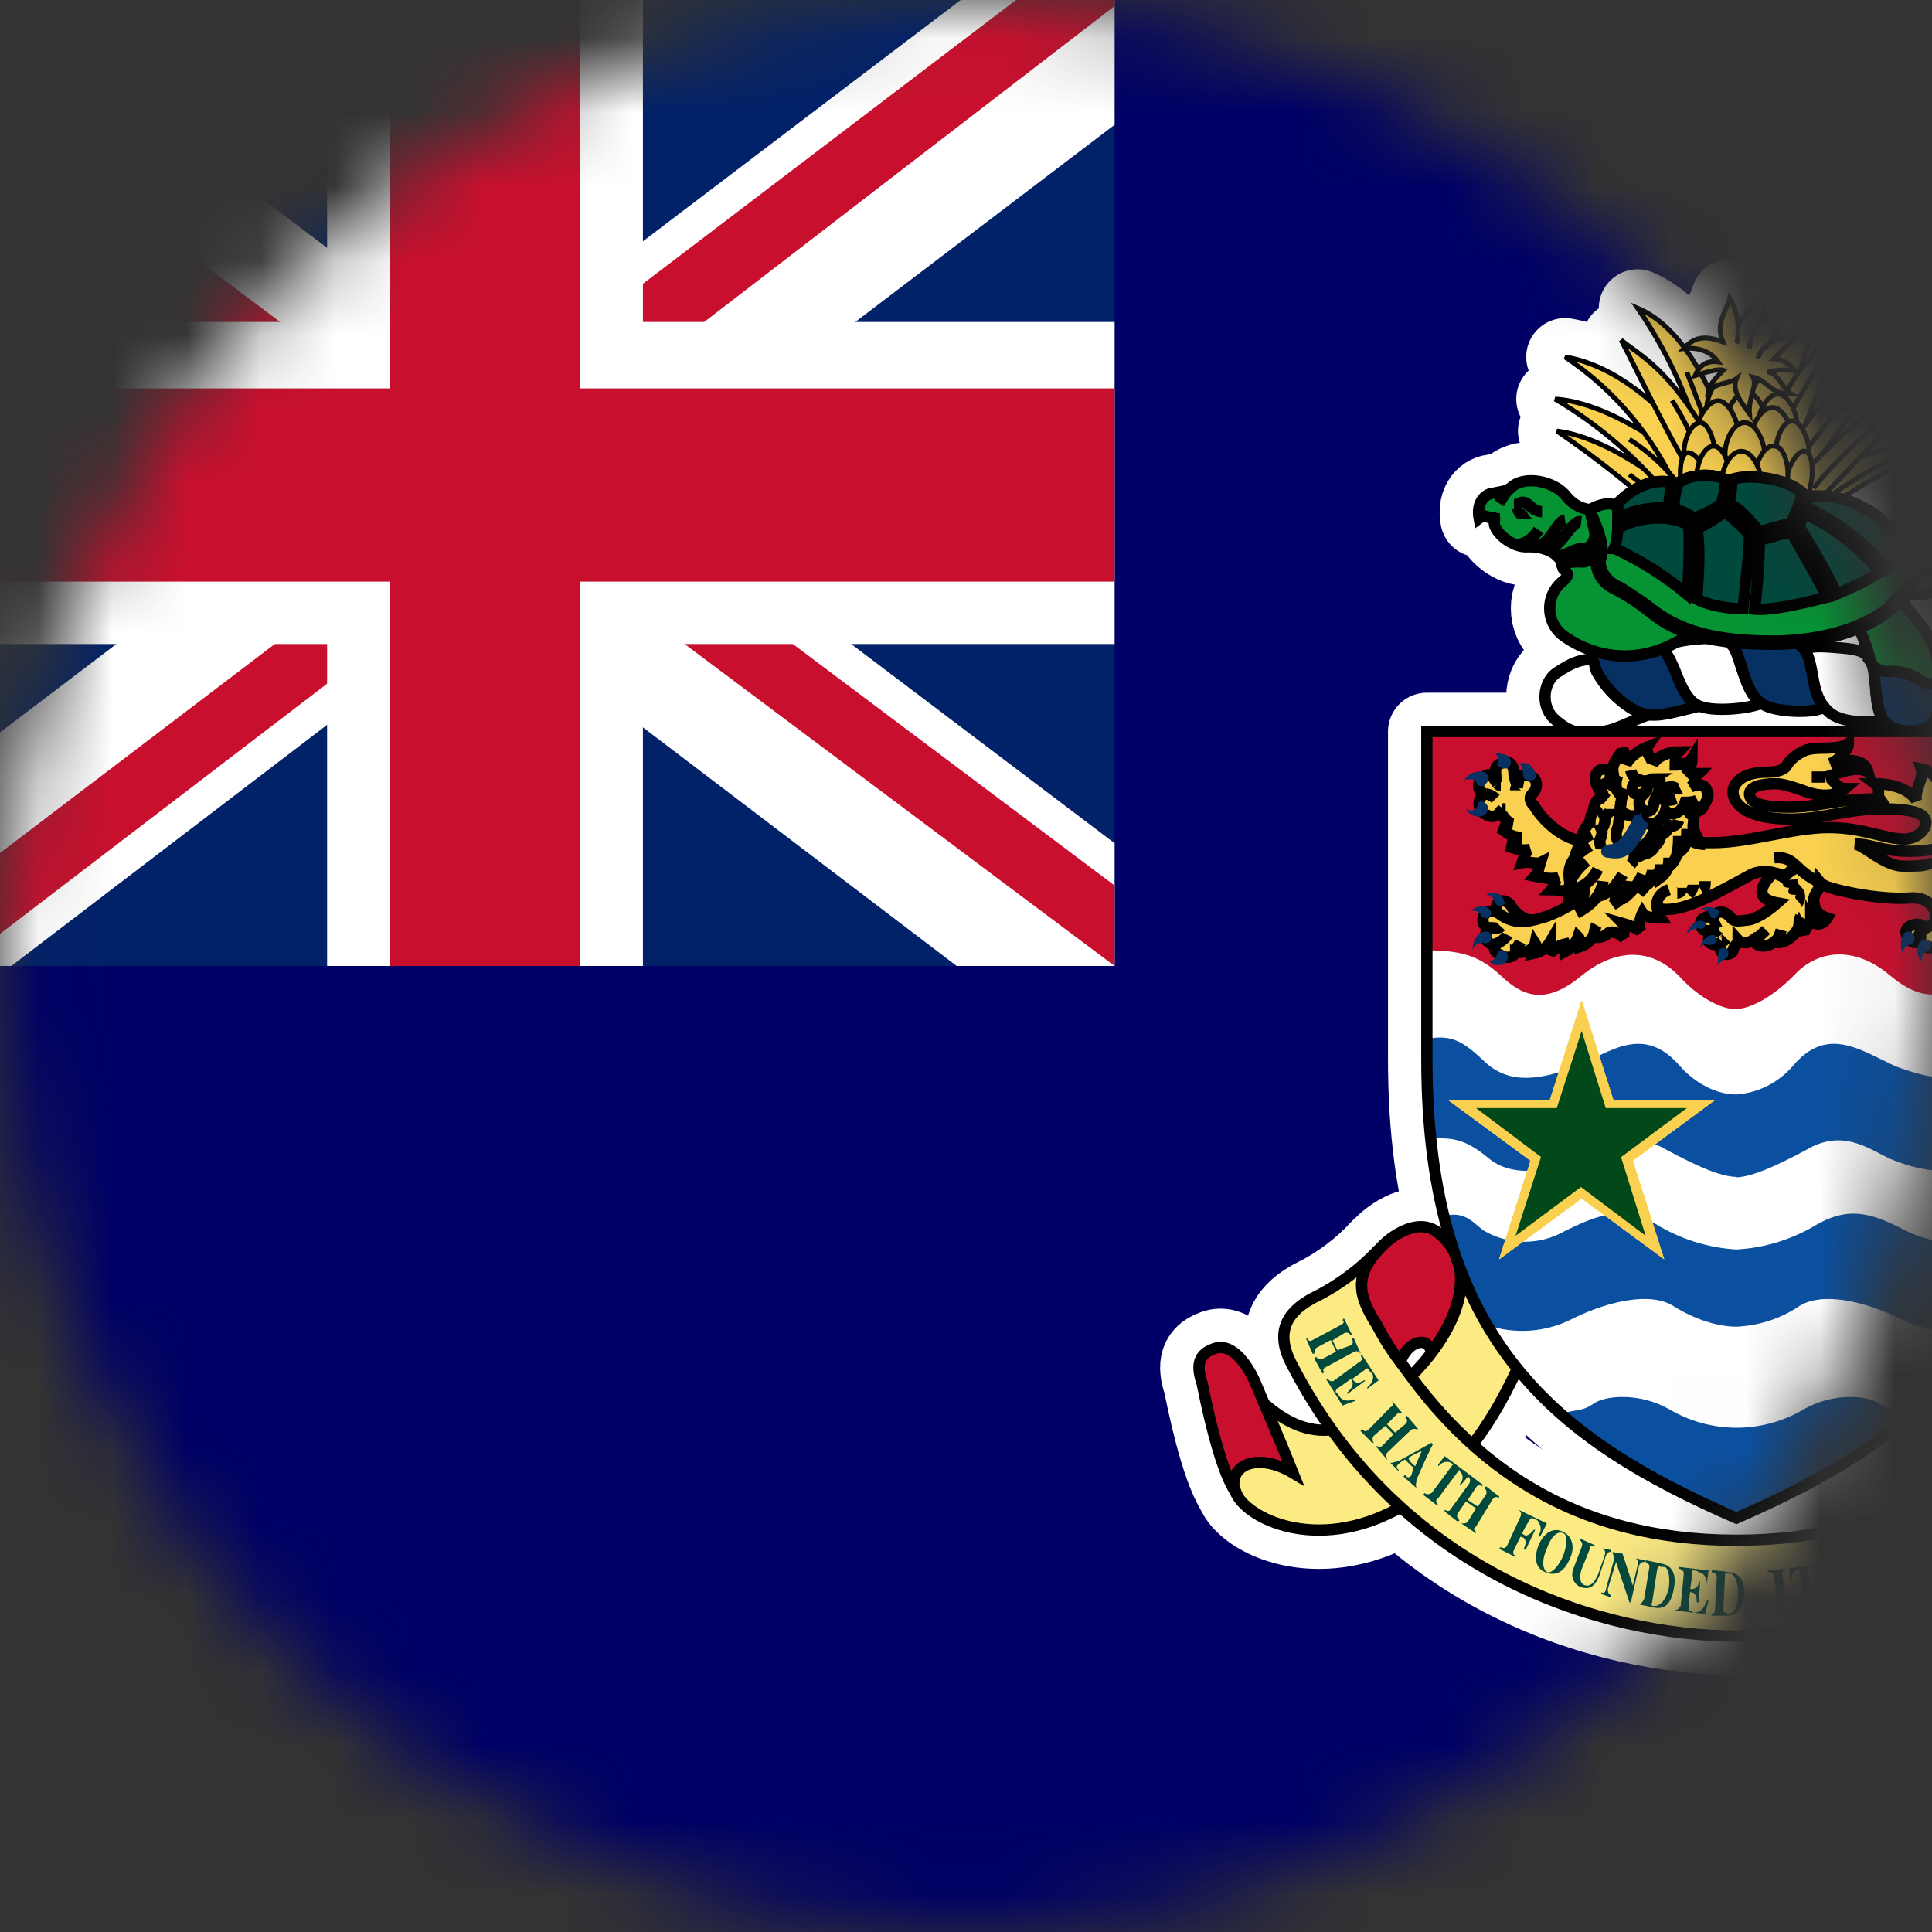 <svg width="26" height="26" viewBox="0 0 26 26" fill="none" xmlns="http://www.w3.org/2000/svg">
<rect x="0" y="0" width="26" height="26" fill="#333333" stroke="none"/>
<mask id="mask0_1_12599" style="mask-type:alpha" maskUnits="userSpaceOnUse" x="0" y="0" width="26" height="26">
<circle cx="13" cy="13" r="13" fill="#634848"/>
</mask>
<g mask="url(#mask0_1_12599)">
<g clip-path="url(#clip0_1_12599)">
<path d="M-2 0H32V26H-2V0Z" fill="#000066"/>
<path d="M-2 0H15V13H-2V0Z" fill="#012169"/>
<path d="M-0.008 0L6.473 4.902L12.928 0H15V1.679L8.625 6.527L15 11.348V13H12.875L6.5 8.152L0.152 13H-2V11.375L4.348 6.554L-2 1.733V0H-0.008Z" fill="white"/>
<path d="M9.262 7.61L15 11.917V13L7.802 7.61H9.262ZM4.375 8.152L4.534 9.1L-0.566 13H-2L4.375 8.152ZM15 0V0.081L8.386 5.173L8.439 3.981L13.672 0H15ZM-2 0L4.348 4.767H2.755L-2 1.137V0Z" fill="#C8102E"/>
<path d="M4.402 0V13H8.652V0H4.402ZM-2 4.333V8.667H15V4.333H-2Z" fill="white"/>
<path d="M-2 5.227V7.827H15V5.227H-2ZM5.252 0V13H7.802V0H5.252Z" fill="#C8102E"/>
<path d="M27.515 9.849V14.258C27.515 18.081 25.742 19.393 23.368 20.431C20.993 19.393 19.202 18.081 19.202 14.258V9.845H27.515V9.849Z" fill="white" stroke="white" stroke-width="1.046" stroke-linejoin="round"/>
<path d="M16.623 20.072C16.757 20.431 17.711 20.908 18.822 20.299C19.576 19.865 20.063 19.261 20.53 18.175C20.66 17.901 20.729 17.561 20.419 17.358C20.174 17.174 19.771 16.971 19.595 16.792C19.507 16.698 19.419 16.631 19.354 16.565C19.401 16.613 19.442 16.655 19.484 16.721C19.928 17.264 19.465 18.057 18.975 18.534C18.618 18.873 17.98 19.709 17.044 18.916C16.845 18.737 16.378 19.482 16.628 20.072H16.623ZM30.112 20.072C29.955 20.431 29.001 20.908 27.914 20.299C27.164 19.865 26.673 19.261 26.187 18.175C26.076 17.901 26.006 17.561 26.317 17.358C26.562 17.174 26.965 16.971 27.14 16.792C27.228 16.698 27.293 16.631 27.381 16.565C27.335 16.613 27.293 16.655 27.252 16.721C26.807 17.264 27.27 18.057 27.738 18.534C28.094 18.873 28.756 19.709 29.691 18.916C29.89 18.737 30.335 19.482 30.108 20.072H30.112Z" fill="#FCEA83" stroke="white" stroke-width="1.046" stroke-linejoin="round"/>
<path d="M23.368 22.017C25.141 22.017 27.872 21.2 29.339 18.349C29.58 17.877 29.339 17.627 29.048 17.471C28.718 17.302 28.418 17.079 28.159 16.811C28.515 17.174 28.446 17.424 28.205 17.83C27.071 19.756 25.52 20.728 23.368 20.728C21.215 20.728 19.665 19.756 18.53 17.83C18.29 17.424 18.22 17.174 18.553 16.815C18.299 17.087 17.997 17.309 17.665 17.471C17.378 17.627 17.132 17.877 17.378 18.349C18.84 21.2 21.59 22.017 23.368 22.017V22.017Z" fill="#FCEA83" stroke="white" stroke-width="1.046" stroke-linejoin="round"/>
<path d="M19.262 18.194C19.215 17.967 18.933 18.057 18.845 18.331C18.725 18.174 18.62 18.007 18.53 17.831C18.267 17.425 18.22 17.151 18.6 16.769C18.776 16.589 19.132 16.381 19.373 16.608C19.882 17.038 19.618 17.741 19.262 18.194V18.194ZM27.451 18.194C27.497 17.967 27.807 18.057 27.895 18.331C28.006 18.17 28.117 18.015 28.205 17.831C28.469 17.425 28.515 17.151 28.113 16.769C27.96 16.589 27.603 16.381 27.34 16.608C26.849 17.038 27.094 17.741 27.451 18.194ZM16.623 20.073C16.401 19.733 16.225 18.845 16.179 18.623C16.114 18.421 16.091 18.236 16.336 18.151C16.581 18.057 16.799 18.373 16.91 18.647C17.021 18.916 17.202 19.322 17.401 19.822C16.91 19.53 16.512 19.728 16.623 20.073ZM30.112 20.073C30.311 19.733 30.487 18.845 30.557 18.623C30.603 18.421 30.645 18.236 30.399 18.151C30.154 18.057 29.936 18.373 29.825 18.647C29.714 18.916 29.534 19.322 29.335 19.822C29.825 19.53 30.2 19.728 30.112 20.073V20.073Z" fill="#C8102E" stroke="white" stroke-width="1.046" stroke-linejoin="round"/>
<path d="M21.66 9.826C21.373 9.892 21.174 9.915 20.905 9.665C20.729 9.486 20.771 9.17 20.951 9.052C21.15 8.92 21.326 8.83 21.572 8.896C21.817 8.967 22.46 9.576 22.303 9.599C22.146 9.599 21.905 9.755 21.66 9.826ZM22.345 8.74C22.437 8.669 22.548 8.627 22.835 8.599C23.104 8.58 23.298 8.58 23.368 8.787C23.46 9.033 23.525 9.325 23.701 9.462C23.59 9.528 23.035 9.599 22.835 9.486C22.572 9.349 22.502 8.825 22.349 8.74H22.345ZM24.257 8.764C24.345 8.693 24.456 8.693 24.743 8.717C25.03 8.74 25.141 8.764 25.206 8.967C25.275 9.193 25.206 9.486 25.344 9.689C25.206 9.736 24.766 9.736 24.608 9.576C24.368 9.396 24.386 8.872 24.257 8.759V8.764Z" fill="white" stroke="white" stroke-width="1.046" stroke-linejoin="round"/>
<path d="M25.585 8.896C25.386 8.849 25.252 8.83 25.169 8.896C25.275 9.033 25.187 9.576 25.409 9.755C25.562 9.869 25.965 9.897 26.053 9.642C26.164 9.415 26.164 9.076 25.59 8.896H25.585ZM23.303 8.67C23.368 8.604 23.502 8.58 23.766 8.58C24.058 8.58 24.229 8.627 24.321 8.807C24.414 9.033 24.386 9.326 24.544 9.51C24.479 9.6 23.877 9.6 23.701 9.463C23.456 9.302 23.433 8.783 23.303 8.67V8.67ZM21.419 8.873C21.419 8.759 21.572 8.741 21.974 8.717C22.368 8.67 22.391 8.693 22.525 8.986C22.59 9.146 22.678 9.415 22.859 9.505C22.368 9.623 22.21 9.689 21.947 9.529C21.754 9.406 21.595 9.235 21.484 9.033C21.461 8.967 21.461 8.896 21.414 8.873H21.419Z" fill="#073163" stroke="white" stroke-width="1.046" stroke-linejoin="round"/>
<path d="M21.461 6.862C21.303 6.862 21.174 6.796 21.081 6.683C20.928 6.475 20.507 6.385 20.326 6.57C20.262 6.617 20.174 6.617 20.109 6.636C19.998 6.636 19.863 6.749 19.905 6.975C19.998 6.905 20.016 6.975 20.086 6.975C20.132 6.952 20.109 6.999 20.109 7.042C20.109 7.155 20.35 7.381 20.572 7.358C20.817 7.358 20.928 7.452 20.97 7.499C21.039 7.561 20.993 7.542 21.039 7.655C21.104 7.721 21.127 7.745 21.016 7.834C20.966 7.877 20.925 7.931 20.897 7.992C20.869 8.053 20.855 8.119 20.855 8.186C20.855 8.253 20.869 8.319 20.897 8.38C20.925 8.441 20.966 8.495 21.016 8.538C21.303 8.76 22.035 9.104 22.859 8.443C23.655 7.811 24.895 8.174 24.988 8.396C25.099 8.627 25.141 8.76 25.164 8.873C25.187 8.967 25.298 9.057 25.456 9.033C25.608 9.033 25.784 9.099 25.872 9.17C25.988 9.236 26.141 9.217 26.099 9.01C26.006 8.377 25.631 8.288 25.59 7.995C25.807 8.014 25.96 8.014 26.053 7.924C26.117 7.834 26.205 7.674 26.298 7.632C26.363 7.584 26.363 7.537 26.275 7.561C26.164 7.584 26.099 7.632 25.895 7.608C24.877 7.495 22.016 6.702 21.461 6.862V6.862Z" fill="#059334" stroke="white" stroke-width="1.046" stroke-linejoin="round"/>
<path d="M25.988 7.631C25.819 7.753 25.674 7.907 25.562 8.084C25.344 8.377 24.678 8.67 23.854 8.67C23.058 8.67 22.572 8.538 22.215 8.245C22.063 8.121 21.898 8.013 21.724 7.924C21.484 7.811 21.437 7.561 21.502 7.358C21.437 7.471 21.396 7.584 21.262 7.561C21.169 7.561 20.993 7.561 21.039 7.655C21.016 7.608 21.016 7.542 20.993 7.513L20.947 7.471C21.016 7.518 21.174 7.381 21.285 7.381C21.373 7.405 21.484 7.292 21.461 7.155L21.396 6.862C21.572 6.768 23.9 7.202 24.368 7.244C24.831 7.268 26.164 7.471 25.988 7.631V7.631Z" fill="black" stroke="white" stroke-width="1.046" stroke-linejoin="round"/>
<path d="M21.771 6.772C21.993 6.546 22.257 6.432 22.525 6.498H22.59C22.729 6.385 23.035 6.362 23.215 6.451H23.303C23.567 6.362 24.076 6.451 24.257 6.635L24.321 6.683C24.923 6.635 25.275 6.904 25.696 7.339C25.742 7.386 25.807 7.471 25.918 7.494C26.053 7.518 26.076 7.589 25.965 7.655C25.787 7.767 25.63 7.911 25.502 8.08C25.298 8.353 24.655 8.627 23.854 8.627C23.081 8.627 22.613 8.486 22.257 8.217C22.058 8.061 21.905 7.971 21.794 7.9C21.66 7.853 21.484 7.674 21.549 7.494C21.595 7.315 21.484 7.088 21.396 6.862C21.461 6.815 21.637 6.749 21.724 6.796L21.771 6.772Z" fill="#059334" stroke="white" stroke-width="1.046" stroke-linejoin="round"/>
<path d="M25.696 7.339C25.28 6.904 24.923 6.635 24.321 6.678C24.321 6.701 24.321 6.772 24.298 6.819C24.718 7.011 25.089 7.297 25.386 7.655C25.479 7.56 25.631 7.452 25.696 7.339ZM24.257 6.635C24.076 6.456 23.567 6.362 23.303 6.456C23.303 6.546 23.303 6.683 23.257 6.772C23.414 6.838 23.544 6.999 23.678 7.155C23.77 7.131 23.988 7.065 24.099 7.041C24.166 6.912 24.218 6.776 24.257 6.635V6.635ZM23.215 6.451C23.035 6.362 22.724 6.385 22.59 6.498C22.544 6.593 22.525 6.772 22.525 6.862C22.618 6.862 22.747 6.928 22.789 6.975C22.928 6.928 23.104 6.838 23.169 6.772C23.192 6.678 23.233 6.546 23.215 6.456V6.451ZM21.771 6.772C21.993 6.546 22.257 6.432 22.525 6.498C22.479 6.569 22.46 6.701 22.46 6.838C22.215 6.815 21.905 6.886 21.771 6.975V6.772Z" fill="#00493D" stroke="white" stroke-width="1.046" stroke-linejoin="round"/>
<path d="M25.298 7.698C25.019 7.361 24.672 7.09 24.28 6.905C24.28 6.928 24.233 7.018 24.21 7.089C24.345 7.292 24.608 7.745 24.72 7.995C24.831 7.948 25.141 7.811 25.298 7.698V7.698ZM23.613 8.198C23.651 7.889 23.673 7.579 23.678 7.268C23.789 7.244 24.011 7.178 24.099 7.155C24.21 7.339 24.479 7.816 24.59 8.037C24.321 8.103 23.877 8.217 23.613 8.198ZM22.835 7.112C22.947 7.065 23.104 6.971 23.21 6.886C23.303 6.952 23.479 7.112 23.544 7.202C23.544 7.405 23.479 7.995 23.456 8.193C23.28 8.193 22.993 8.151 22.835 8.061C22.859 7.721 22.882 7.339 22.835 7.112V7.112ZM21.724 7.381C21.748 7.334 21.771 7.178 21.771 7.112C21.947 6.999 22.391 6.886 22.724 7.065C22.747 7.292 22.724 7.858 22.701 7.995C22.404 7.749 22.078 7.543 21.729 7.381H21.724Z" fill="#00493D" stroke="white" stroke-width="1.046" stroke-linejoin="round"/>
<path d="M20.618 6.97C20.572 6.97 20.549 6.838 20.461 6.838C20.438 6.838 20.373 6.861 20.35 6.838C20.35 6.885 20.373 6.932 20.396 6.951C20.419 7.017 20.53 6.975 20.618 6.975V6.97Z" fill="black"/>
<path d="M20.618 7.358C20.882 7.358 20.928 7.018 21.062 6.999M20.771 7.381C20.97 7.476 21.127 6.999 21.28 7.018M20.373 6.796C20.438 6.796 20.484 6.701 20.595 6.815C20.641 6.862 20.706 6.886 20.752 6.886M20.706 7.131C20.613 7.273 20.461 7.358 20.373 7.315M20.326 6.569C20.262 6.617 20.22 6.701 20.174 6.772M20.109 6.904V7.018" stroke="white" stroke-width="1.046" stroke-linejoin="round"/>
<path d="M22.484 6.569C22.016 6.206 21.461 5.866 20.951 5.8C21.483 6.161 21.987 6.562 22.46 6.999" fill="black"/>
<path d="M22.484 6.569C22.016 6.206 21.461 5.866 20.951 5.8C21.483 6.161 21.987 6.562 22.46 6.999" stroke="white" stroke-width="1.046" stroke-linejoin="round"/>
<path d="M22.747 6.229C22.192 5.842 21.549 5.413 20.928 5.37C21.509 5.713 22.026 6.157 22.456 6.683M23.456 5.597C23.706 5.016 24.078 4.498 24.544 4.077C24.321 4.554 24.081 5.526 23.965 5.913" fill="black"/>
<path d="M22.747 6.229C22.192 5.842 21.549 5.413 20.928 5.37C21.509 5.713 22.026 6.157 22.456 6.683M23.456 5.597C23.706 5.016 24.078 4.498 24.544 4.077C24.321 4.554 24.081 5.526 23.965 5.913" stroke="white" stroke-width="1.046" stroke-linejoin="round"/>
<path d="M23.946 5.484C24.161 4.952 24.564 4.522 25.076 4.28C24.692 4.769 24.405 5.331 24.233 5.932" fill="black"/>
<path d="M23.946 5.484C24.161 4.952 24.564 4.522 25.076 4.28C24.692 4.769 24.405 5.331 24.233 5.932" stroke="white" stroke-width="1.046" stroke-linejoin="round"/>
<path d="M24.145 5.932C24.57 5.269 25.18 4.749 25.895 4.44C25.34 5.007 24.52 6.045 24.321 6.456M24.456 6.432C24.854 6.206 25.655 5.842 26.229 5.96C25.877 6.092 24.812 6.588 24.345 7.046" fill="black"/>
<path d="M24.145 5.932C24.57 5.269 25.18 4.749 25.895 4.44C25.34 5.007 24.52 6.045 24.321 6.456M24.456 6.432C24.854 6.206 25.655 5.842 26.229 5.96C25.877 6.092 24.812 6.588 24.345 7.046" stroke="white" stroke-width="1.046" stroke-linejoin="round"/>
<path d="M24.368 6.271C24.743 5.865 25.432 5.257 26.164 5.006C25.631 5.526 24.497 6.706 24.345 6.885M23.303 6.026C23.035 5.186 22.636 4.398 22.039 4.147C22.515 4.841 22.846 5.626 23.011 6.455M22.789 6.002C22.349 5.46 21.748 4.917 21.062 4.804C21.734 5.251 22.264 5.887 22.59 6.635" fill="black"/>
<path d="M24.368 6.271C24.743 5.865 25.432 5.257 26.164 5.006C25.631 5.526 24.497 6.706 24.345 6.885M23.303 6.026C23.035 5.186 22.636 4.398 22.039 4.147C22.515 4.841 22.846 5.626 23.011 6.455M22.789 6.002C22.349 5.46 21.748 4.917 21.062 4.804C21.734 5.251 22.264 5.887 22.59 6.635" stroke="white" stroke-width="1.046" stroke-linejoin="round"/>
<path d="M23.039 5.979C22.484 4.959 22.058 4.78 21.817 4.577C22.016 4.959 22.502 5.979 22.789 6.408" fill="black"/>
<path d="M23.039 5.979C22.484 4.959 22.058 4.78 21.817 4.577C22.016 4.959 22.502 5.979 22.789 6.408" stroke="white" stroke-width="1.046" stroke-linejoin="round"/>
<path d="M21.928 5.913C22.245 6.116 22.516 6.385 22.724 6.701" stroke="white" stroke-width="1.046" stroke-linejoin="round"/>
<path d="M21.928 6.385C22.058 6.499 22.303 6.636 22.525 6.838ZM24.567 6.725C24.789 6.546 25.275 6.253 25.52 6.159ZM24.409 6.569C24.631 6.272 25.076 5.866 25.233 5.729ZM25.03 5.163C24.731 5.504 24.45 5.86 24.187 6.23ZM24.456 4.96C24.245 5.277 24.06 5.61 23.9 5.956ZM22.701 5.007C22.835 5.371 23.081 5.979 23.164 6.23ZM22.502 5.389C22.595 5.531 22.771 5.843 22.835 6.069Z" fill="black"/>
<path d="M21.928 6.385C22.058 6.499 22.303 6.636 22.525 6.838M24.567 6.725C24.789 6.546 25.275 6.253 25.52 6.159M24.409 6.569C24.631 6.272 25.076 5.866 25.233 5.729M25.03 5.163C24.731 5.504 24.45 5.86 24.187 6.23M24.456 4.96C24.245 5.277 24.06 5.61 23.9 5.956M22.701 5.007C22.835 5.371 23.081 5.979 23.164 6.23M22.502 5.389C22.595 5.531 22.771 5.843 22.835 6.069" stroke="white" stroke-width="1.046" stroke-linejoin="round"/>
<path d="M23.257 5.275C23.257 5.072 23.391 4.851 23.525 4.851C23.678 4.851 23.789 5.12 23.789 5.275C23.789 5.459 23.655 5.615 23.525 5.615C23.386 5.615 23.257 5.483 23.257 5.275Z" fill="black" stroke="white" stroke-width="1.046" stroke-linejoin="round"/>
<path d="M22.97 5.46C22.993 5.233 23.146 5.054 23.28 5.073C23.414 5.096 23.479 5.37 23.456 5.526C23.433 5.705 23.28 5.842 23.169 5.818C23.058 5.818 22.947 5.663 22.97 5.46ZM23.567 5.526C23.52 5.323 23.613 5.101 23.747 5.073C23.877 5.054 24.011 5.276 24.034 5.46C24.081 5.639 23.965 5.818 23.854 5.818C23.747 5.842 23.59 5.729 23.567 5.526Z" fill="black" stroke="white" stroke-width="1.046" stroke-linejoin="round"/>
<path d="M23.233 5.705C23.233 5.483 23.368 5.28 23.502 5.28C23.655 5.28 23.766 5.526 23.766 5.705C23.766 5.889 23.636 6.045 23.502 6.045C23.368 6.045 23.233 5.913 23.233 5.705Z" fill="black" stroke="white" stroke-width="1.046" stroke-linejoin="round"/>
<path d="M22.835 5.818C22.835 5.615 22.993 5.393 23.122 5.393C23.261 5.393 23.391 5.662 23.391 5.818C23.391 6.002 23.233 6.158 23.122 6.158C22.993 6.158 22.835 6.026 22.835 5.818ZM23.655 5.729C23.655 5.526 23.794 5.304 23.923 5.304C24.076 5.304 24.187 5.573 24.187 5.729C24.187 5.913 24.058 6.068 23.923 6.068C23.789 6.068 23.655 5.931 23.655 5.729Z" fill="black" stroke="white" stroke-width="1.046" stroke-linejoin="round"/>
<path d="M23.567 5.913C23.567 5.686 23.724 5.483 23.854 5.483C23.993 5.483 24.122 5.729 24.122 5.908C24.122 6.092 23.988 6.253 23.854 6.253C23.724 6.253 23.567 6.111 23.567 5.913V5.913Z" fill="black" stroke="white" stroke-width="1.046" stroke-linejoin="round"/>
<path d="M23.215 6.116C23.215 5.89 23.345 5.687 23.479 5.687C23.636 5.687 23.747 5.956 23.747 6.111C23.747 6.3 23.608 6.456 23.479 6.456C23.345 6.456 23.21 6.314 23.21 6.116H23.215ZM22.66 6.116C22.66 5.89 22.771 5.687 22.882 5.687C22.993 5.687 23.081 5.956 23.081 6.111C23.081 6.3 22.97 6.456 22.882 6.456C22.771 6.456 22.66 6.314 22.66 6.116V6.116ZM23.9 6.074C23.9 5.866 24.011 5.663 24.122 5.663C24.233 5.663 24.345 5.913 24.345 6.069C24.345 6.272 24.21 6.409 24.122 6.409C24.011 6.409 23.9 6.272 23.9 6.069V6.074Z" fill="black" stroke="white" stroke-width="1.046" stroke-linejoin="round"/>
<path d="M24.034 6.451C24.081 6.229 24.21 6.045 24.298 6.073C24.391 6.092 24.409 6.361 24.368 6.522C24.345 6.725 24.21 6.838 24.122 6.814C24.03 6.795 23.988 6.635 24.03 6.456L24.034 6.451Z" fill="black" stroke="white" stroke-width="1.046" stroke-linejoin="round"/>
<path d="M23.613 6.385C23.636 6.182 23.766 5.979 23.877 6.003C24.011 6.003 24.076 6.272 24.058 6.428C24.034 6.635 23.919 6.772 23.812 6.749C23.701 6.749 23.59 6.588 23.613 6.385V6.385ZM22.993 6.451C22.923 6.229 22.789 6.074 22.701 6.093C22.613 6.116 22.59 6.385 22.636 6.546C22.683 6.725 22.812 6.838 22.9 6.815C22.97 6.796 23.039 6.635 22.993 6.456V6.451Z" fill="black" stroke="white" stroke-width="1.046" stroke-linejoin="round"/>
<path d="M22.835 6.409C22.835 6.206 22.947 6.003 23.058 6.003C23.192 6.003 23.28 6.253 23.28 6.409C23.28 6.612 23.169 6.749 23.058 6.749C22.965 6.749 22.835 6.612 22.835 6.409Z" fill="black" stroke="white" stroke-width="1.046" stroke-linejoin="round"/>
<path d="M23.169 6.498C23.169 6.272 23.303 6.073 23.433 6.073C23.59 6.073 23.701 6.319 23.701 6.498C23.701 6.682 23.567 6.838 23.433 6.838C23.303 6.838 23.169 6.701 23.169 6.498ZM23.28 4.011C23.233 4.19 23.081 4.351 23.187 4.601C22.993 4.53 22.817 4.506 22.66 4.691C22.859 4.667 23.035 4.738 23.122 4.87C22.947 4.846 22.859 4.941 22.812 5.054C22.97 5.007 23.122 4.96 23.192 4.983C23.122 5.054 23.011 5.163 22.993 5.257C23.122 5.144 23.28 5.163 23.368 5.096C23.303 5.257 23.433 5.413 23.544 5.568C23.525 5.347 23.655 5.191 23.59 5.073C23.789 5.12 23.812 5.299 24.099 5.299C23.988 5.233 23.923 5.007 23.789 5.007C23.854 4.983 24.122 4.96 24.169 5.007C24.122 4.912 23.965 4.827 23.877 4.827C23.97 4.733 24.122 4.554 24.233 4.506C24.076 4.53 23.835 4.554 23.747 4.691C23.965 4.506 23.923 4.171 24.164 4.124C24.034 4.101 23.835 4.19 23.678 4.351C23.747 4.214 23.747 4.035 23.835 3.987C23.655 4.035 23.456 4.261 23.391 4.374C23.381 4.246 23.343 4.122 23.28 4.011V4.011Z" fill="black" stroke="white" stroke-width="1.046" stroke-linejoin="round"/>
<path d="M23.391 4.374C23.391 4.44 23.391 4.577 23.368 4.62ZM23.678 4.351C23.632 4.398 23.544 4.554 23.544 4.69Z" fill="black"/>
<path d="M23.391 4.374C23.391 4.44 23.391 4.577 23.368 4.62M23.678 4.351C23.632 4.398 23.544 4.554 23.544 4.69" stroke="white" stroke-width="1.046" stroke-linejoin="round"/>
<path d="M23.812 4.62C23.736 4.667 23.68 4.741 23.655 4.828" stroke="white" stroke-width="1.046" stroke-linejoin="round"/>
<path d="M16.623 20.072C16.757 20.431 17.711 20.908 18.822 20.299C19.576 19.865 20.063 19.261 20.53 18.175C20.66 17.901 20.729 17.561 20.419 17.358C20.174 17.174 19.771 16.971 19.595 16.792C19.507 16.698 19.419 16.631 19.354 16.565C19.401 16.613 19.442 16.655 19.484 16.721C19.928 17.264 19.465 18.057 18.975 18.534C18.618 18.873 17.98 19.709 17.044 18.916C16.845 18.737 16.378 19.482 16.628 20.072H16.623ZM30.112 20.072C29.955 20.431 29.001 20.908 27.914 20.299C27.164 19.865 26.673 19.261 26.187 18.175C26.076 17.901 26.006 17.561 26.317 17.358C26.562 17.174 26.965 16.971 27.14 16.792C27.228 16.698 27.293 16.631 27.381 16.565C27.335 16.613 27.293 16.655 27.252 16.721C26.807 17.264 27.27 18.057 27.738 18.534C28.094 18.873 28.756 19.709 29.691 18.916C29.89 18.737 30.335 19.482 30.108 20.072H30.112Z" fill="#FCEA83" stroke="black" stroke-width="0.152"/>
<path d="M23.368 22.017C25.141 22.017 27.872 21.2 29.339 18.349C29.58 17.877 29.339 17.627 29.048 17.471C28.718 17.302 28.418 17.079 28.159 16.811C28.515 17.174 28.446 17.424 28.205 17.83C27.071 19.756 25.52 20.728 23.368 20.728C21.215 20.728 19.665 19.756 18.53 17.83C18.29 17.424 18.22 17.174 18.553 16.815C18.299 17.087 17.997 17.309 17.665 17.471C17.378 17.627 17.132 17.877 17.378 18.349C18.84 21.2 21.59 22.017 23.368 22.017V22.017Z" fill="#FCEA83" stroke="black" stroke-width="0.152"/>
<path d="M19.262 18.194C19.215 17.967 18.933 18.057 18.845 18.331C18.725 18.174 18.62 18.007 18.53 17.831C18.267 17.425 18.22 17.151 18.6 16.769C18.776 16.589 19.132 16.381 19.373 16.608C19.882 17.038 19.618 17.741 19.262 18.194V18.194ZM27.451 18.194C27.497 17.967 27.807 18.057 27.895 18.331C28.006 18.17 28.117 18.015 28.205 17.831C28.469 17.425 28.515 17.151 28.113 16.769C27.96 16.589 27.603 16.381 27.34 16.608C26.849 17.038 27.094 17.741 27.451 18.194ZM16.623 20.073C16.401 19.733 16.225 18.845 16.179 18.623C16.114 18.421 16.091 18.236 16.336 18.151C16.581 18.057 16.799 18.373 16.91 18.647C17.021 18.916 17.202 19.322 17.401 19.822C16.91 19.53 16.512 19.728 16.623 20.073ZM30.112 20.073C30.311 19.733 30.487 18.845 30.557 18.623C30.603 18.421 30.645 18.236 30.399 18.151C30.154 18.057 29.936 18.373 29.825 18.647C29.714 18.916 29.534 19.322 29.335 19.822C29.825 19.53 30.2 19.728 30.112 20.073V20.073Z" fill="#C8102E" stroke="black" stroke-width="0.152"/>
<path d="M17.91 18.034L17.734 18.128C17.688 18.147 17.688 18.194 17.688 18.218H17.665L17.577 18.015H17.6C17.6 18.034 17.623 18.062 17.665 18.034L18.044 17.831C18.091 17.807 18.091 17.784 18.067 17.765L18.086 17.741L18.197 17.968H18.179C18.155 17.944 18.132 17.921 18.086 17.944L17.933 18.039L17.998 18.171L18.179 18.105C18.225 18.081 18.197 18.034 18.197 18.01H18.22L18.313 18.218C18.29 18.194 18.267 18.171 18.22 18.194L17.845 18.397C17.799 18.421 17.799 18.445 17.822 18.463L17.799 18.487L17.688 18.284L17.711 18.26C17.734 18.284 17.757 18.308 17.804 18.284L17.98 18.19L17.91 18.034ZM18.29 18.331C18.336 18.308 18.336 18.284 18.308 18.237H18.331L18.553 18.577L18.401 18.69V18.671C18.489 18.6 18.489 18.511 18.466 18.487C18.442 18.463 18.419 18.44 18.419 18.421C18.401 18.421 18.401 18.397 18.355 18.445L18.197 18.558C18.22 18.577 18.243 18.647 18.355 18.577H18.378L18.132 18.761V18.737C18.243 18.643 18.197 18.577 18.179 18.558L18.021 18.671C17.975 18.69 17.975 18.718 17.975 18.737C17.998 18.737 17.998 18.761 18.021 18.784C18.044 18.831 18.114 18.874 18.22 18.831L18.243 18.85L18.067 18.916L17.845 18.558H17.868C17.887 18.577 17.915 18.605 17.956 18.577L18.29 18.331ZM18.642 19.19L18.489 19.322C18.466 19.346 18.466 19.393 18.489 19.417H18.466L18.308 19.256L18.331 19.233C18.355 19.256 18.378 19.28 18.424 19.233L18.711 18.94C18.757 18.916 18.757 18.893 18.729 18.846L18.887 19.035C18.864 19.006 18.822 19.006 18.794 19.035L18.665 19.167L18.776 19.28L18.91 19.167C18.956 19.119 18.933 19.101 18.91 19.072L18.933 19.053L19.086 19.233H19.063C19.044 19.233 19.016 19.214 18.975 19.256L18.688 19.53C18.642 19.577 18.642 19.596 18.665 19.62V19.643L18.512 19.459C18.53 19.459 18.577 19.483 18.6 19.459L18.753 19.303L18.642 19.19ZM18.975 19.667L19.044 19.733L19.132 19.53C19.132 19.53 19.063 19.549 18.952 19.62L18.975 19.667L18.952 19.686L18.905 19.639C18.887 19.662 18.864 19.662 18.84 19.686C18.776 19.733 18.794 19.757 18.822 19.78V19.799L18.711 19.686H18.729L18.822 19.662L19.262 19.417L19.285 19.436C19.285 19.436 19.262 19.459 19.063 19.912C19.063 19.959 19.044 19.978 19.063 20.026L18.887 19.87L18.91 19.846C18.933 19.893 18.975 19.893 18.998 19.846C18.998 19.823 19.021 19.776 19.021 19.752L18.952 19.686L18.975 19.662V19.667ZM19.151 20.115L19.174 20.092C19.197 20.115 19.22 20.115 19.266 20.092L19.553 19.709L19.53 19.686C19.484 19.662 19.419 19.662 19.354 19.733V19.709L19.442 19.596L19.776 19.846L19.665 19.978H19.641C19.706 19.912 19.688 19.823 19.641 19.799V19.776L19.354 20.163C19.308 20.186 19.331 20.229 19.354 20.252H19.331L19.151 20.115Z" fill="#00493D"/>
<path d="M19.729 20.204L19.618 20.365C19.595 20.412 19.618 20.431 19.641 20.459L19.618 20.478L19.442 20.341V20.318C19.489 20.341 19.507 20.341 19.53 20.299L19.776 19.959C19.794 19.912 19.776 19.888 19.752 19.865L19.776 19.846L19.951 19.978V20.002C19.905 19.978 19.887 19.978 19.859 20.025L19.752 20.186L19.887 20.275L19.998 20.115C20.016 20.067 19.998 20.049 19.975 20.025L19.998 20.002L20.174 20.138V20.162C20.151 20.138 20.109 20.138 20.081 20.186L19.863 20.544C19.817 20.568 19.84 20.591 19.863 20.615V20.634L19.665 20.502H19.688C19.706 20.502 19.734 20.502 19.752 20.478L19.863 20.299L19.729 20.204ZM20.174 20.842L20.197 20.818C20.22 20.842 20.262 20.842 20.285 20.794L20.461 20.412C20.484 20.365 20.461 20.341 20.438 20.318L20.817 20.502L20.725 20.681L20.706 20.657C20.771 20.568 20.706 20.478 20.683 20.455C20.66 20.455 20.637 20.431 20.618 20.431C20.595 20.431 20.595 20.431 20.572 20.478C20.549 20.502 20.484 20.634 20.484 20.634C20.507 20.657 20.549 20.705 20.641 20.587H20.66L20.53 20.86L20.507 20.842C20.572 20.7 20.484 20.681 20.461 20.681L20.373 20.86C20.35 20.908 20.373 20.931 20.396 20.931V20.955L20.174 20.842ZM20.817 21.158C20.752 21.111 20.752 20.974 20.817 20.842C20.863 20.7 20.951 20.591 21.039 20.634C21.104 20.657 21.086 20.794 21.039 20.931C20.97 21.087 20.882 21.177 20.817 21.158H20.794C20.951 21.224 21.062 21.134 21.127 20.974C21.192 20.842 21.174 20.681 21.035 20.615C20.905 20.544 20.771 20.634 20.706 20.794C20.641 20.955 20.66 21.111 20.799 21.158H20.817ZM21.502 21.2L21.595 20.931C21.613 20.884 21.595 20.86 21.572 20.837L21.683 20.86V20.884C21.66 20.884 21.637 20.884 21.613 20.931L21.525 21.2C21.479 21.314 21.414 21.403 21.285 21.361C21.192 21.337 21.127 21.224 21.174 21.111L21.285 20.818C21.303 20.771 21.285 20.747 21.262 20.724V20.705L21.461 20.794V20.818C21.437 20.794 21.396 20.794 21.396 20.842L21.28 21.13C21.257 21.219 21.257 21.309 21.326 21.332C21.391 21.356 21.456 21.309 21.498 21.196L21.502 21.2ZM21.706 20.908C21.706 20.884 21.706 20.884 21.683 20.884L21.835 20.908L21.974 21.337L22.039 21.063C22.058 21.016 22.039 20.997 22.016 20.974L22.146 20.997L22.127 21.021C22.104 21.021 22.081 21.021 22.058 21.068L21.947 21.564H21.928L21.748 21.021L21.637 21.384C21.637 21.451 21.66 21.451 21.683 21.474V21.498L21.549 21.451V21.427C21.572 21.451 21.613 21.427 21.613 21.38L21.724 20.974L21.706 20.908ZM22.46 21.361C22.414 21.564 22.322 21.611 22.28 21.611H22.234C22.234 21.611 22.215 21.587 22.234 21.564L22.303 21.111C22.326 21.087 22.326 21.063 22.349 21.087H22.396C22.437 21.087 22.479 21.181 22.46 21.361L22.525 21.384C22.572 21.158 22.479 21.063 22.368 21.045C22.28 21.021 22.146 20.997 22.146 20.997V21.021C22.169 21.045 22.215 21.045 22.192 21.115L22.127 21.517C22.104 21.564 22.081 21.587 22.058 21.587H22.039L22.257 21.634C22.368 21.653 22.479 21.634 22.525 21.384L22.46 21.361ZM22.66 21.177C22.66 21.13 22.613 21.111 22.59 21.111V21.087L22.993 21.134L22.97 21.314C22.97 21.2 22.9 21.158 22.859 21.158C22.835 21.134 22.812 21.134 22.789 21.134C22.771 21.134 22.771 21.134 22.771 21.2L22.747 21.384C22.771 21.384 22.835 21.403 22.882 21.271L22.859 21.564H22.835C22.835 21.427 22.771 21.427 22.743 21.427L22.724 21.63C22.724 21.677 22.724 21.677 22.747 21.677L22.794 21.701C22.859 21.701 22.923 21.677 22.97 21.54H22.993L22.947 21.72L22.525 21.672C22.572 21.672 22.59 21.653 22.618 21.611L22.66 21.177ZM23.391 21.451C23.391 21.653 23.322 21.72 23.257 21.72C23.233 21.701 23.233 21.701 23.21 21.701L23.192 21.677L23.215 21.205C23.215 21.177 23.215 21.177 23.233 21.177H23.28C23.326 21.177 23.391 21.247 23.391 21.451H23.479C23.479 21.224 23.368 21.158 23.257 21.158C23.164 21.134 23.035 21.134 23.035 21.134V21.158C23.058 21.158 23.104 21.177 23.104 21.224L23.081 21.653C23.081 21.701 23.058 21.72 23.035 21.72V21.743H23.233C23.345 21.743 23.456 21.696 23.479 21.451H23.386H23.391ZM24.034 21.63C24.034 21.677 24.058 21.677 24.099 21.677V21.701L23.854 21.72C23.877 21.701 23.923 21.672 23.923 21.63L23.877 21.205C23.854 21.158 23.831 21.158 23.789 21.158V21.134L24.034 21.111C24.011 21.134 23.965 21.158 23.988 21.205L24.034 21.63ZM24.257 21.677V21.653C24.28 21.653 24.303 21.63 24.303 21.587L24.21 21.115H24.187C24.141 21.134 24.099 21.177 24.122 21.271H24.099L24.076 21.111L24.479 21.045L24.497 21.2H24.479C24.479 21.111 24.409 21.087 24.34 21.087H24.321L24.414 21.559C24.414 21.606 24.433 21.63 24.479 21.63V21.653L24.257 21.677ZM25.21 21.224L25.118 20.955C25.118 20.908 25.076 20.908 25.053 20.908V20.884L25.164 20.837V20.86C25.141 20.884 25.141 20.884 25.141 20.931L25.233 21.224C25.252 21.318 25.252 21.451 25.122 21.498C25.03 21.517 24.923 21.474 24.9 21.337L24.807 21.045C24.789 20.997 24.766 20.997 24.743 20.997L24.72 20.974L24.942 20.908V20.931C24.923 20.955 24.895 20.979 24.923 21.021L24.988 21.314C25.011 21.408 25.081 21.451 25.141 21.451C25.21 21.427 25.233 21.337 25.21 21.224ZM25.456 21.063C25.562 21.016 25.544 20.955 25.52 20.884C25.497 20.818 25.456 20.771 25.409 20.794C25.386 20.794 25.363 20.818 25.386 20.842L25.456 21.063L25.474 21.087L25.52 21.271C25.544 21.318 25.585 21.318 25.613 21.29V21.314L25.409 21.408L25.386 21.384C25.432 21.361 25.432 21.337 25.432 21.29L25.275 20.908C25.252 20.842 25.229 20.86 25.187 20.86V20.842L25.409 20.747C25.502 20.728 25.585 20.747 25.631 20.842C25.655 20.955 25.608 21.021 25.52 21.068C25.497 21.068 25.474 21.087 25.474 21.087L25.456 21.063Z" fill="#00493D"/>
<path d="M26.006 21.13C25.942 21.158 25.854 21.064 25.784 20.908C25.719 20.771 25.719 20.634 25.784 20.616C25.854 20.592 25.942 20.682 26.006 20.819C26.076 20.955 26.076 21.087 26.006 21.135C26.145 21.087 26.187 20.932 26.117 20.771C26.053 20.634 25.918 20.545 25.784 20.592C25.753 20.608 25.725 20.63 25.703 20.657C25.68 20.684 25.663 20.716 25.653 20.75C25.642 20.784 25.639 20.819 25.642 20.855C25.646 20.89 25.656 20.924 25.673 20.955C25.742 21.111 25.877 21.201 26.006 21.135V21.13ZM26.029 20.502H25.988L26.117 20.408L26.52 20.634L26.381 20.389C26.363 20.342 26.317 20.342 26.298 20.342V20.318L26.409 20.271C26.386 20.299 26.363 20.318 26.409 20.365L26.631 20.819L26.608 20.842L26.117 20.568L26.298 20.908C26.317 20.955 26.363 20.955 26.386 20.932V20.955L26.275 21.021V20.998C26.298 20.974 26.298 20.951 26.275 20.908L26.099 20.545L26.029 20.497V20.502ZM27.029 20.568V20.545C27.029 20.521 27.052 20.497 27.029 20.455L26.761 20.073H26.738C26.692 20.092 26.673 20.186 26.738 20.252L26.719 20.276L26.627 20.115L26.96 19.889L27.052 20.03C26.983 19.959 26.914 19.959 26.872 19.983L26.849 20.002L27.117 20.389C27.14 20.436 27.182 20.436 27.21 20.413V20.431L27.029 20.568Z" fill="#00493D"/>
<path d="M21.66 9.826C21.373 9.892 21.174 9.915 20.905 9.665C20.729 9.486 20.771 9.17 20.951 9.052C21.15 8.92 21.326 8.83 21.572 8.896C21.817 8.967 22.46 9.576 22.303 9.599C22.146 9.599 21.905 9.755 21.66 9.826ZM22.345 8.74C22.437 8.669 22.548 8.627 22.835 8.599C23.104 8.58 23.298 8.58 23.368 8.787C23.46 9.033 23.525 9.325 23.701 9.462C23.59 9.528 23.035 9.599 22.835 9.486C22.572 9.349 22.502 8.825 22.349 8.74H22.345ZM24.257 8.764C24.345 8.693 24.456 8.693 24.743 8.717C25.03 8.74 25.141 8.764 25.206 8.967C25.275 9.193 25.206 9.486 25.344 9.689C25.206 9.736 24.766 9.736 24.608 9.576C24.368 9.396 24.386 8.872 24.257 8.759V8.764Z" fill="white" stroke="black" stroke-width="0.152"/>
<path d="M25.585 8.896C25.386 8.849 25.252 8.83 25.169 8.896C25.275 9.033 25.187 9.576 25.409 9.755C25.562 9.869 25.965 9.897 26.053 9.642C26.164 9.415 26.164 9.076 25.59 8.896H25.585ZM23.303 8.67C23.368 8.604 23.502 8.58 23.766 8.58C24.058 8.58 24.229 8.627 24.321 8.807C24.414 9.033 24.386 9.326 24.544 9.51C24.479 9.6 23.877 9.6 23.701 9.463C23.456 9.302 23.433 8.783 23.303 8.67V8.67ZM21.419 8.873C21.419 8.759 21.572 8.741 21.974 8.717C22.368 8.67 22.391 8.693 22.525 8.986C22.59 9.146 22.678 9.415 22.859 9.505C22.368 9.623 22.21 9.689 21.947 9.529C21.754 9.406 21.595 9.235 21.484 9.033C21.461 8.967 21.461 8.896 21.414 8.873H21.419Z" fill="#073163" stroke="black" stroke-width="0.152"/>
<path d="M22.484 6.569C22.016 6.206 21.461 5.866 20.951 5.8C21.483 6.161 21.987 6.562 22.46 6.999" fill="#F9D050"/>
<path d="M22.484 6.569C22.016 6.206 21.461 5.866 20.951 5.8C21.483 6.161 21.987 6.562 22.46 6.999" stroke="black" stroke-width="0.065"/>
<path d="M22.747 6.229C22.192 5.842 21.549 5.413 20.928 5.37C21.509 5.713 22.026 6.157 22.456 6.683M23.456 5.597C23.706 5.016 24.078 4.498 24.544 4.077C24.321 4.554 24.081 5.526 23.965 5.913" fill="#F9D050"/>
<path d="M22.747 6.229C22.192 5.842 21.549 5.413 20.928 5.37C21.509 5.713 22.026 6.157 22.456 6.683M23.456 5.597C23.706 5.016 24.078 4.498 24.544 4.077C24.321 4.554 24.081 5.526 23.965 5.913" stroke="black" stroke-width="0.065"/>
<path d="M23.946 5.484C24.161 4.952 24.564 4.522 25.076 4.28C24.692 4.769 24.405 5.331 24.233 5.932" fill="#F9D050"/>
<path d="M23.946 5.484C24.161 4.952 24.564 4.522 25.076 4.28C24.692 4.769 24.405 5.331 24.233 5.932" stroke="black" stroke-width="0.065"/>
<path d="M24.145 5.932C24.57 5.269 25.18 4.749 25.895 4.44C25.34 5.007 24.52 6.045 24.321 6.456M24.456 6.432C24.854 6.206 25.655 5.842 26.229 5.96C25.877 6.092 24.812 6.588 24.345 7.046" fill="#F9D050"/>
<path d="M24.145 5.932C24.57 5.269 25.18 4.749 25.895 4.44C25.34 5.007 24.52 6.045 24.321 6.456M24.456 6.432C24.854 6.206 25.655 5.842 26.229 5.96C25.877 6.092 24.812 6.588 24.345 7.046" stroke="black" stroke-width="0.065"/>
<path d="M24.368 6.271C24.743 5.865 25.432 5.257 26.164 5.006C25.631 5.526 24.497 6.706 24.345 6.885M23.303 6.026C23.035 5.186 22.636 4.398 22.039 4.147C22.515 4.841 22.846 5.626 23.011 6.455M22.789 6.002C22.349 5.46 21.748 4.917 21.062 4.804C21.734 5.251 22.264 5.887 22.59 6.635" fill="#F9D050"/>
<path d="M24.368 6.271C24.743 5.865 25.432 5.257 26.164 5.006C25.631 5.526 24.497 6.706 24.345 6.885M23.303 6.026C23.035 5.186 22.636 4.398 22.039 4.147C22.515 4.841 22.846 5.626 23.011 6.455M22.789 6.002C22.349 5.46 21.748 4.917 21.062 4.804C21.734 5.251 22.264 5.887 22.59 6.635" stroke="black" stroke-width="0.065"/>
<path d="M23.039 5.979C22.484 4.959 22.058 4.78 21.817 4.577C22.016 4.959 22.502 5.979 22.789 6.408" fill="#F9D050"/>
<path d="M23.039 5.979C22.484 4.959 22.058 4.78 21.817 4.577C22.016 4.959 22.502 5.979 22.789 6.408" stroke="black" stroke-width="0.065"/>
<path d="M21.928 5.913C22.245 6.116 22.516 6.385 22.724 6.701" stroke="black" stroke-width="0.065"/>
<path d="M21.928 6.385C22.058 6.499 22.303 6.636 22.525 6.838ZM24.567 6.725C24.789 6.546 25.275 6.253 25.52 6.159ZM24.409 6.569C24.631 6.272 25.076 5.866 25.233 5.729ZM25.03 5.163C24.731 5.504 24.45 5.86 24.187 6.23ZM24.456 4.96C24.245 5.277 24.06 5.61 23.9 5.956ZM22.701 5.007C22.835 5.371 23.081 5.979 23.164 6.23ZM22.502 5.389C22.595 5.531 22.771 5.843 22.835 6.069Z" fill="#F9D050"/>
<path d="M21.928 6.385C22.058 6.499 22.303 6.636 22.525 6.838M24.567 6.725C24.789 6.546 25.275 6.253 25.52 6.159M24.409 6.569C24.631 6.272 25.076 5.866 25.233 5.729M25.03 5.163C24.731 5.504 24.45 5.86 24.187 6.23M24.456 4.96C24.245 5.277 24.06 5.61 23.9 5.956M22.701 5.007C22.835 5.371 23.081 5.979 23.164 6.23M22.502 5.389C22.595 5.531 22.771 5.843 22.835 6.069" stroke="black" stroke-width="0.065"/>
<path d="M23.257 5.275C23.257 5.072 23.391 4.851 23.525 4.851C23.678 4.851 23.789 5.12 23.789 5.275C23.789 5.459 23.655 5.615 23.525 5.615C23.386 5.615 23.257 5.483 23.257 5.275Z" fill="#F9D050" stroke="black" stroke-width="0.065"/>
<path d="M22.97 5.46C22.993 5.233 23.146 5.054 23.28 5.073C23.414 5.096 23.479 5.37 23.456 5.526C23.433 5.705 23.28 5.842 23.169 5.818C23.058 5.818 22.947 5.663 22.97 5.46ZM23.567 5.526C23.52 5.323 23.613 5.101 23.747 5.073C23.877 5.054 24.011 5.276 24.034 5.46C24.081 5.639 23.965 5.818 23.854 5.818C23.747 5.842 23.59 5.729 23.567 5.526Z" fill="#F9D050" stroke="black" stroke-width="0.065"/>
<path d="M23.233 5.705C23.233 5.483 23.368 5.28 23.502 5.28C23.655 5.28 23.766 5.526 23.766 5.705C23.766 5.889 23.636 6.045 23.502 6.045C23.368 6.045 23.233 5.913 23.233 5.705Z" fill="#F9D050" stroke="black" stroke-width="0.065"/>
<path d="M22.835 5.818C22.835 5.615 22.993 5.393 23.122 5.393C23.261 5.393 23.391 5.662 23.391 5.818C23.391 6.002 23.233 6.158 23.122 6.158C22.993 6.158 22.835 6.026 22.835 5.818ZM23.655 5.729C23.655 5.526 23.794 5.304 23.923 5.304C24.076 5.304 24.187 5.573 24.187 5.729C24.187 5.913 24.058 6.068 23.923 6.068C23.789 6.068 23.655 5.931 23.655 5.729Z" fill="#F9D050" stroke="black" stroke-width="0.065"/>
<path d="M23.567 5.913C23.567 5.686 23.724 5.483 23.854 5.483C23.993 5.483 24.122 5.729 24.122 5.908C24.122 6.092 23.988 6.253 23.854 6.253C23.724 6.253 23.567 6.111 23.567 5.913V5.913Z" fill="#F9D050" stroke="black" stroke-width="0.065"/>
<path d="M23.215 6.116C23.215 5.89 23.345 5.687 23.479 5.687C23.636 5.687 23.747 5.956 23.747 6.111C23.747 6.3 23.608 6.456 23.479 6.456C23.345 6.456 23.21 6.314 23.21 6.116H23.215ZM22.66 6.116C22.66 5.89 22.771 5.687 22.882 5.687C22.993 5.687 23.081 5.956 23.081 6.111C23.081 6.3 22.97 6.456 22.882 6.456C22.771 6.456 22.66 6.314 22.66 6.116V6.116ZM23.9 6.074C23.9 5.866 24.011 5.663 24.122 5.663C24.233 5.663 24.345 5.913 24.345 6.069C24.345 6.272 24.21 6.409 24.122 6.409C24.011 6.409 23.9 6.272 23.9 6.069V6.074Z" fill="#F9D050" stroke="black" stroke-width="0.065"/>
<path d="M24.034 6.451C24.081 6.229 24.21 6.045 24.298 6.073C24.391 6.092 24.409 6.361 24.368 6.522C24.345 6.725 24.21 6.838 24.122 6.814C24.03 6.795 23.988 6.635 24.03 6.456L24.034 6.451Z" fill="#F9D050" stroke="black" stroke-width="0.065"/>
<path d="M23.613 6.385C23.636 6.182 23.766 5.979 23.877 6.003C24.011 6.003 24.076 6.272 24.058 6.428C24.034 6.635 23.919 6.772 23.812 6.749C23.701 6.749 23.59 6.588 23.613 6.385V6.385ZM22.993 6.451C22.923 6.229 22.789 6.074 22.701 6.093C22.613 6.116 22.59 6.385 22.636 6.546C22.683 6.725 22.812 6.838 22.9 6.815C22.97 6.796 23.039 6.635 22.993 6.456V6.451Z" fill="#F9D050" stroke="black" stroke-width="0.065"/>
<path d="M22.835 6.409C22.835 6.206 22.947 6.003 23.058 6.003C23.192 6.003 23.28 6.253 23.28 6.409C23.28 6.612 23.169 6.749 23.058 6.749C22.965 6.749 22.835 6.612 22.835 6.409Z" fill="#F9D050" stroke="black" stroke-width="0.065"/>
<path d="M23.169 6.498C23.169 6.272 23.303 6.073 23.433 6.073C23.59 6.073 23.701 6.319 23.701 6.498C23.701 6.682 23.567 6.838 23.433 6.838C23.303 6.838 23.169 6.701 23.169 6.498ZM23.28 4.011C23.233 4.19 23.081 4.351 23.187 4.601C22.993 4.53 22.817 4.506 22.66 4.691C22.859 4.667 23.035 4.738 23.122 4.87C22.947 4.846 22.859 4.941 22.812 5.054C22.97 5.007 23.122 4.96 23.192 4.983C23.122 5.054 23.011 5.163 22.993 5.257C23.122 5.144 23.28 5.163 23.368 5.096C23.303 5.257 23.433 5.413 23.544 5.568C23.525 5.347 23.655 5.191 23.59 5.073C23.789 5.12 23.812 5.299 24.099 5.299C23.988 5.233 23.923 5.007 23.789 5.007C23.854 4.983 24.122 4.96 24.169 5.007C24.122 4.912 23.965 4.827 23.877 4.827C23.97 4.733 24.122 4.554 24.233 4.506C24.076 4.53 23.835 4.554 23.747 4.691C23.965 4.506 23.923 4.171 24.164 4.124C24.034 4.101 23.835 4.19 23.678 4.351C23.747 4.214 23.747 4.035 23.835 3.987C23.655 4.035 23.456 4.261 23.391 4.374C23.381 4.246 23.343 4.122 23.28 4.011V4.011Z" fill="#F9D050" stroke="black" stroke-width="0.065"/>
<path d="M23.391 4.374C23.391 4.44 23.391 4.577 23.368 4.62ZM23.678 4.351C23.632 4.398 23.544 4.554 23.544 4.69Z" fill="#F9D050"/>
<path d="M23.391 4.374C23.391 4.44 23.391 4.577 23.368 4.62M23.678 4.351C23.632 4.398 23.544 4.554 23.544 4.69" stroke="black" stroke-width="0.065"/>
<path d="M23.812 4.62C23.736 4.667 23.68 4.741 23.655 4.828" stroke="black" stroke-width="0.065"/>
<path d="M21.461 6.862C21.303 6.862 21.174 6.796 21.081 6.683C20.928 6.475 20.507 6.385 20.326 6.57C20.262 6.617 20.174 6.617 20.109 6.636C19.998 6.636 19.864 6.749 19.905 6.975C19.998 6.905 20.016 6.975 20.086 6.975C20.132 6.952 20.109 6.999 20.109 7.042C20.109 7.155 20.35 7.381 20.572 7.358C20.817 7.358 20.928 7.452 20.97 7.499C21.039 7.561 20.993 7.542 21.039 7.655C21.104 7.721 21.127 7.745 21.016 7.834C20.966 7.877 20.925 7.931 20.897 7.992C20.869 8.053 20.855 8.119 20.855 8.186C20.855 8.253 20.869 8.319 20.897 8.38C20.925 8.441 20.966 8.495 21.016 8.538C21.303 8.76 22.035 9.104 22.859 8.443C23.655 7.811 24.895 8.174 24.988 8.396C25.099 8.627 25.141 8.76 25.164 8.873C25.187 8.967 25.298 9.057 25.456 9.033C25.608 9.033 25.784 9.099 25.872 9.17C25.988 9.236 26.141 9.217 26.099 9.01C26.006 8.377 25.631 8.288 25.59 7.995C25.807 8.014 25.96 8.014 26.053 7.924C26.117 7.834 26.205 7.674 26.298 7.632C26.363 7.584 26.363 7.537 26.275 7.561C26.164 7.584 26.099 7.632 25.895 7.608C24.877 7.495 22.016 6.702 21.461 6.862V6.862Z" fill="#059334" stroke="black" stroke-width="0.152"/>
<path d="M25.988 7.631C25.819 7.753 25.674 7.907 25.562 8.084C25.344 8.377 24.678 8.67 23.854 8.67C23.058 8.67 22.572 8.538 22.215 8.245C22.063 8.121 21.898 8.013 21.724 7.924C21.484 7.811 21.437 7.561 21.502 7.358C21.437 7.471 21.396 7.584 21.262 7.561C21.169 7.561 20.993 7.561 21.039 7.655C21.016 7.608 21.016 7.542 20.993 7.513L20.947 7.471C21.016 7.518 21.174 7.381 21.285 7.381C21.373 7.405 21.484 7.292 21.461 7.155L21.396 6.862C21.572 6.768 23.9 7.202 24.368 7.244C24.831 7.268 26.164 7.471 25.988 7.631V7.631Z" fill="black" stroke="black" stroke-width="0.152"/>
<path d="M21.771 6.772C21.993 6.546 22.257 6.432 22.525 6.498H22.59C22.729 6.385 23.035 6.362 23.215 6.451H23.303C23.567 6.362 24.076 6.451 24.257 6.635L24.321 6.683C24.923 6.635 25.275 6.904 25.696 7.339C25.742 7.386 25.807 7.471 25.918 7.494C26.053 7.518 26.076 7.589 25.965 7.655C25.787 7.767 25.63 7.911 25.502 8.08C25.298 8.353 24.655 8.627 23.854 8.627C23.081 8.627 22.613 8.486 22.257 8.217C22.058 8.061 21.905 7.971 21.794 7.9C21.66 7.853 21.484 7.674 21.549 7.494C21.595 7.315 21.484 7.088 21.396 6.862C21.461 6.815 21.637 6.749 21.724 6.796L21.771 6.772Z" fill="#059334" stroke="black" stroke-width="0.152"/>
<path d="M25.696 7.339C25.28 6.904 24.923 6.635 24.321 6.678C24.321 6.701 24.321 6.772 24.298 6.819C24.718 7.011 25.089 7.297 25.386 7.655C25.479 7.56 25.631 7.452 25.696 7.339ZM24.257 6.635C24.076 6.456 23.567 6.362 23.303 6.456C23.303 6.546 23.303 6.683 23.257 6.772C23.414 6.838 23.544 6.999 23.678 7.155C23.77 7.131 23.988 7.065 24.099 7.041C24.166 6.912 24.218 6.776 24.257 6.635V6.635ZM23.215 6.451C23.035 6.362 22.724 6.385 22.59 6.498C22.544 6.593 22.525 6.772 22.525 6.862C22.618 6.862 22.747 6.928 22.789 6.975C22.928 6.928 23.104 6.838 23.169 6.772C23.192 6.678 23.233 6.546 23.215 6.456V6.451ZM21.771 6.772C21.993 6.546 22.257 6.432 22.525 6.498C22.479 6.569 22.46 6.701 22.46 6.838C22.215 6.815 21.905 6.886 21.771 6.975V6.772Z" fill="#00493D" stroke="black" stroke-width="0.152"/>
<path d="M25.298 7.698C25.019 7.361 24.672 7.09 24.28 6.905C24.28 6.928 24.233 7.018 24.21 7.089C24.345 7.292 24.608 7.745 24.72 7.995C24.831 7.948 25.141 7.811 25.298 7.698V7.698ZM23.613 8.198C23.651 7.889 23.673 7.579 23.678 7.268C23.789 7.244 24.011 7.178 24.099 7.155C24.21 7.339 24.479 7.816 24.59 8.037C24.321 8.103 23.877 8.217 23.613 8.198ZM22.835 7.112C22.947 7.065 23.104 6.971 23.21 6.886C23.303 6.952 23.479 7.112 23.544 7.202C23.544 7.405 23.479 7.995 23.456 8.193C23.28 8.193 22.993 8.151 22.835 8.061C22.859 7.721 22.882 7.339 22.835 7.112V7.112ZM21.724 7.381C21.748 7.334 21.771 7.178 21.771 7.112C21.947 6.999 22.391 6.886 22.724 7.065C22.747 7.292 22.724 7.858 22.701 7.995C22.404 7.749 22.078 7.543 21.729 7.381H21.724Z" fill="#00493D" stroke="black" stroke-width="0.152"/>
<path d="M20.618 6.97C20.572 6.97 20.549 6.838 20.461 6.838C20.438 6.838 20.373 6.861 20.35 6.838C20.35 6.885 20.373 6.932 20.396 6.951C20.419 7.017 20.53 6.975 20.618 6.975V6.97Z" fill="black"/>
<path d="M20.618 7.358C20.882 7.358 20.928 7.018 21.062 6.999M20.771 7.381C20.97 7.476 21.127 6.999 21.28 7.018M20.373 6.796C20.438 6.796 20.484 6.701 20.595 6.815C20.641 6.862 20.706 6.886 20.752 6.886M20.706 7.131C20.613 7.273 20.461 7.358 20.373 7.315M20.326 6.569C20.262 6.617 20.22 6.701 20.174 6.772M20.109 6.904V7.018" stroke="black" stroke-width="0.152"/>
<path d="M27.515 9.848V14.257C27.515 18.08 25.742 19.392 23.368 20.43C20.993 19.392 19.202 18.08 19.202 14.257V9.844H27.515V9.848Z" fill="white"/>
<path d="M23.368 13.577C23.567 13.577 23.877 13.398 24.145 13.124C24.433 12.808 24.923 12.699 25.432 13.124C25.942 13.554 26.252 13.374 26.52 13.124C26.784 12.879 27.006 12.784 27.515 12.784V9.849H19.197V12.789C19.706 12.789 19.928 12.883 20.197 13.129C20.461 13.379 20.771 13.558 21.285 13.129C21.817 12.704 22.28 12.813 22.59 13.129C22.835 13.403 23.146 13.582 23.368 13.582V13.577Z" fill="#C8102E"/>
<path d="M23.368 15.843C23.636 15.843 24.169 15.546 24.298 15.48C24.789 15.182 25.141 15.456 25.432 15.593C25.742 15.725 26.317 15.886 26.673 15.593C27.029 15.296 27.228 15.319 27.474 15.319C27.52 14.979 27.52 14.639 27.52 14.257V13.983C27.205 13.917 27.052 14.007 26.719 14.304C26.386 14.597 26.006 14.531 25.516 14.352C25.053 14.144 24.59 13.785 24.122 14.352C23.928 14.572 23.658 14.708 23.368 14.729C23.035 14.729 22.747 14.507 22.613 14.352C22.127 13.785 21.683 14.144 21.215 14.352C20.729 14.531 20.326 14.597 19.998 14.304C19.688 14.007 19.53 13.917 19.197 13.983V14.257C19.197 14.639 19.22 14.979 19.262 15.319C19.507 15.319 19.688 15.296 20.04 15.593C20.396 15.886 20.993 15.725 21.285 15.593C21.595 15.456 21.947 15.182 22.437 15.48C22.572 15.546 23.081 15.838 23.368 15.838V15.843ZM23.368 16.815C23.752 16.794 24.126 16.677 24.456 16.476C24.9 16.225 25.21 16.334 25.655 16.565C26.117 16.792 26.497 16.721 26.765 16.565C26.895 16.471 27.006 16.291 27.293 16.362C27.164 16.929 26.96 17.424 26.719 17.83C26.53 17.894 26.33 17.919 26.132 17.904C25.933 17.888 25.739 17.833 25.562 17.741C25.099 17.514 24.52 17.377 24.21 17.58C23.959 17.747 23.668 17.841 23.368 17.854C23.122 17.854 22.812 17.759 22.525 17.58C22.215 17.377 21.637 17.514 21.174 17.741C20.996 17.834 20.803 17.89 20.604 17.906C20.406 17.922 20.206 17.898 20.016 17.835C19.776 17.424 19.576 16.924 19.442 16.362C19.729 16.291 19.84 16.476 19.975 16.565C20.141 16.661 20.328 16.711 20.519 16.711C20.709 16.711 20.896 16.661 21.062 16.565C21.525 16.339 21.835 16.225 22.28 16.471C22.61 16.674 22.983 16.793 23.368 16.815V16.815ZM23.368 20.431C24.226 20.092 25.027 19.619 25.742 19.029C25.562 18.963 25.456 19.005 25.298 18.892C25.141 18.779 24.678 18.736 24.28 18.963C24.004 19.127 23.69 19.214 23.37 19.214C23.05 19.214 22.737 19.127 22.46 18.963C22.058 18.736 21.595 18.779 21.442 18.892C21.285 19.005 21.174 18.963 20.993 19.034C21.706 19.627 22.508 20.098 23.368 20.431V20.431Z" fill="#0B50A0"/>
<path d="M22.789 10.953C22.812 11 22.771 11.113 22.789 11.156C22.835 11.25 22.835 11.297 22.9 11.34H23.058C23.544 11.34 24.122 11.137 24.608 11.137C25.076 11.137 25.363 11.292 25.627 11.292C25.784 11.292 25.918 11.179 25.918 11.066C25.918 10.953 25.742 10.886 25.363 10.886C24.831 10.886 24.544 11.023 24.099 11.023C23.433 11.023 23.322 10.773 23.322 10.66C23.322 10.547 23.433 10.391 23.789 10.391C23.9 10.391 23.988 10.367 24.034 10.32C24.058 10.273 24.122 10.183 24.257 10.117C24.409 10.023 24.72 10.117 24.877 10.004C24.877 10.098 24.743 10.23 24.631 10.278C24.854 10.207 25.094 10.207 25.141 10.391C25.03 10.32 24.854 10.367 24.789 10.391C24.696 10.41 24.655 10.438 24.567 10.457C24.655 10.433 24.701 10.613 24.831 10.613C24.701 10.726 24.479 10.726 24.257 10.636C24.187 10.613 24.011 10.547 23.9 10.547C23.678 10.547 23.544 10.594 23.544 10.684C23.544 10.797 23.683 10.863 24.076 10.863C24.479 10.863 24.701 10.75 25.298 10.75C25.252 10.684 25.321 10.613 25.233 10.547C25.456 10.547 25.696 10.613 25.789 10.773C25.766 10.613 25.895 10.481 25.854 10.344C25.988 10.367 26.099 10.499 26.117 10.613C26.117 10.547 26.21 10.547 26.21 10.481C26.272 10.515 26.322 10.568 26.354 10.632C26.385 10.696 26.396 10.768 26.386 10.839C26.451 10.726 26.52 10.773 26.562 10.636C26.608 10.731 26.585 11 26.428 11.089C26.567 10.995 26.761 10.995 26.895 11.156C26.761 11.137 26.696 11.203 26.631 11.226C26.308 11.395 25.947 11.473 25.585 11.453C25.233 11.429 25.187 11.358 24.965 11.358C25.099 11.382 25.363 11.656 25.613 11.656C25.766 11.656 25.877 11.656 25.942 11.632C26.006 11.609 26.117 11.632 26.205 11.68C26.275 11.745 26.409 11.812 26.497 11.793C26.474 11.882 26.428 11.925 26.363 11.948C26.474 12.019 26.409 12.062 26.52 12.151C26.474 12.151 26.428 12.199 26.363 12.175C26.428 12.241 26.428 12.335 26.497 12.378C26.474 12.378 26.404 12.402 26.363 12.378C26.428 12.472 26.363 12.581 26.428 12.628C26.497 12.723 26.363 12.831 26.252 12.741C26.275 12.807 26.205 12.878 26.141 12.855C26.076 12.831 26.029 12.76 26.048 12.741C26.048 12.718 26.048 12.718 26.076 12.694C26.029 12.765 25.942 12.765 25.895 12.741C25.877 12.718 25.849 12.694 25.849 12.675C25.696 12.723 25.631 12.581 25.655 12.515C25.673 12.449 25.807 12.421 25.854 12.449C25.9 12.468 25.942 12.496 25.988 12.449C26.034 12.425 26.053 12.378 26.053 12.335C26.053 12.265 25.988 12.062 25.696 12.085C25.363 12.109 24.831 12.019 24.567 11.925C24.544 11.906 24.52 11.906 24.497 11.878C24.497 11.972 24.409 12.019 24.409 12.109C24.409 12.222 24.456 12.312 24.59 12.354C24.52 12.468 24.409 12.449 24.368 12.378C24.368 12.449 24.275 12.491 24.275 12.581C24.257 12.534 24.229 12.515 24.21 12.468C24.145 12.628 23.965 12.718 23.877 12.675C23.766 12.765 23.636 12.741 23.59 12.652C23.525 12.699 23.433 12.699 23.391 12.652C23.391 12.718 23.345 12.699 23.322 12.789C23.322 12.836 23.233 12.855 23.192 12.836C23.146 12.807 23.122 12.718 23.169 12.675C23.104 12.723 23.035 12.723 22.993 12.675C22.993 12.628 22.993 12.562 23.039 12.534H23.081C23.035 12.515 22.97 12.534 22.923 12.515C22.877 12.468 22.877 12.421 22.9 12.378C22.923 12.354 22.993 12.312 23.039 12.354L23.058 12.378C23.058 12.331 23.081 12.288 23.104 12.288C23.15 12.265 23.21 12.265 23.28 12.335C23.326 12.402 23.368 12.402 23.502 12.383C23.613 12.383 23.789 12.265 23.919 12.151C23.548 12.085 23.766 11.835 23.877 11.745C23.789 11.722 23.655 11.722 23.567 11.769C23.104 12.019 22.613 12.312 22.303 12.222C22.307 12.27 22.323 12.315 22.349 12.354C22.28 12.354 22.146 12.354 22.104 12.288C22.081 12.335 22.039 12.449 22.081 12.539C22.035 12.491 21.905 12.444 21.836 12.425C21.882 12.472 21.836 12.562 21.859 12.628C21.794 12.562 21.683 12.515 21.637 12.562C21.59 12.609 21.502 12.628 21.437 12.609C21.394 12.671 21.333 12.718 21.262 12.741C21.262 12.694 21.262 12.628 21.238 12.605C21.215 12.675 21.146 12.765 21.062 12.807C21.062 12.76 21.062 12.694 21.039 12.652C21.039 12.741 20.863 12.789 20.84 12.855C20.863 12.789 20.863 12.718 20.863 12.675C20.839 12.716 20.806 12.75 20.768 12.777C20.73 12.804 20.687 12.822 20.641 12.831C20.66 12.784 20.688 12.737 20.66 12.694C20.641 12.789 20.507 12.836 20.396 12.807C20.396 12.855 20.303 12.921 20.197 12.855C20.127 12.831 20.086 12.76 20.127 12.718C20.04 12.718 19.951 12.628 19.998 12.562C19.998 12.539 20.016 12.515 20.016 12.491C19.951 12.444 19.928 12.354 19.998 12.288C20.016 12.265 20.086 12.265 20.127 12.265C20.127 12.085 20.285 12.085 20.35 12.217C20.396 12.288 20.53 12.402 20.641 12.378C20.688 12.378 20.706 12.354 20.752 12.354C20.951 12.287 21.139 12.188 21.308 12.062C21.326 11.996 21.326 11.948 21.326 11.906C21.238 11.953 21.15 11.996 21.104 12.062V11.996C21.039 11.996 20.928 11.972 20.882 11.972C20.905 11.948 20.928 11.835 20.974 11.812C20.863 11.835 20.752 11.812 20.66 11.793C20.706 11.745 20.706 11.68 20.729 11.609C20.683 11.632 20.572 11.59 20.484 11.609C20.507 11.543 20.53 11.453 20.595 11.429C20.502 11.453 20.396 11.429 20.285 11.382C20.377 11.382 20.419 11.269 20.484 11.269C20.308 11.269 20.262 11.179 20.174 11.137C20.238 11.156 20.285 11.089 20.35 11.089C20.285 11.066 20.174 10.953 20.22 10.886C20.197 10.91 20.174 10.953 20.127 10.981C20.081 11 19.998 10.981 19.928 10.91C19.882 10.816 19.905 10.707 19.998 10.684C19.977 10.682 19.958 10.675 19.942 10.663C19.925 10.65 19.913 10.634 19.905 10.614C19.898 10.595 19.896 10.574 19.9 10.553C19.904 10.533 19.914 10.514 19.928 10.499C19.951 10.452 20.04 10.391 20.086 10.452L20.151 10.547C20.127 10.499 20.127 10.41 20.127 10.344C20.151 10.278 20.197 10.278 20.266 10.249C20.326 10.249 20.373 10.32 20.373 10.391C20.373 10.457 20.396 10.499 20.419 10.594L20.438 10.499C20.438 10.41 20.549 10.433 20.618 10.452C20.683 10.481 20.706 10.613 20.618 10.684C20.572 10.731 20.595 10.797 20.641 10.839C20.794 11.089 21.058 11.292 21.285 11.316C21.285 11.222 21.331 11.137 21.396 11.066C21.396 11.019 21.414 10.953 21.442 10.91C21.461 10.773 21.525 10.707 21.613 10.75C21.595 10.726 21.567 10.702 21.567 10.684C21.502 10.613 21.437 10.499 21.484 10.41C21.53 10.32 21.66 10.344 21.706 10.391C21.683 10.249 21.836 10.141 21.836 10.07C21.859 10.141 21.905 10.23 21.882 10.296C21.905 10.207 22.058 10.094 22.169 10.051C22.123 10.117 22.261 10.23 22.238 10.296C22.285 10.183 22.46 10.117 22.59 10.117C22.544 10.164 22.544 10.254 22.544 10.296C22.613 10.296 22.729 10.278 22.771 10.207C22.771 10.301 22.724 10.391 22.678 10.433C22.701 10.41 22.789 10.41 22.859 10.41C22.789 10.481 22.812 10.551 22.747 10.594C22.835 10.547 22.947 10.547 22.97 10.641C23.016 10.707 22.947 10.82 22.9 10.886C22.854 10.91 22.812 10.953 22.789 10.953V10.953Z" fill="#F9D050" stroke="black" stroke-width="0.152"/>
<path d="M21.419 11.227C21.262 11.293 21.215 11.453 21.192 11.543" stroke="black" stroke-width="0.152"/>
<path d="M21.396 11.382C21.174 11.523 21.081 11.632 21.127 11.882M21.502 12.066C21.641 12.019 21.724 11.972 21.836 11.769" stroke="black" stroke-width="0.152"/>
<path d="M21.771 11.858C21.724 11.953 21.771 12.109 21.706 12.175C21.765 12.144 21.817 12.1 21.856 12.045C21.894 11.99 21.919 11.926 21.928 11.858" stroke="black" stroke-width="0.152"/>
<path d="M21.817 12.108C21.905 12.061 22.039 11.924 22.104 11.768C22.081 11.835 22.104 11.948 22.058 12.019C22.169 11.905 22.215 11.835 22.238 11.721L22.257 11.816C22.303 11.768 22.349 11.721 22.349 11.632M22.345 11.698V11.811C22.437 11.745 22.46 11.655 22.46 11.542" stroke="black" stroke-width="0.152"/>
<path d="M22.437 11.679C22.572 11.585 22.59 11.453 22.59 11.25M22.59 11.476C22.683 11.406 22.701 11.363 22.701 11.155M22.414 10.546C22.368 10.546 22.322 10.57 22.322 10.641C22.322 10.683 22.257 10.749 22.257 10.82C22.238 10.91 22.192 10.934 22.127 10.91C22.058 10.863 22.058 10.863 22.058 10.797C22.058 10.702 22.169 10.683 22.169 10.594C22.192 10.546 22.215 10.48 22.238 10.48C22.127 10.546 21.97 10.499 21.947 10.367" stroke="black" stroke-width="0.152"/>
<path d="M22.613 10.613C22.567 10.636 22.521 10.565 22.46 10.594C22.437 10.594 22.368 10.613 22.349 10.594" stroke="black" stroke-width="0.152"/>
<path d="M22.303 10.726C22.326 10.75 22.437 10.797 22.548 10.75C22.456 10.773 22.391 10.66 22.479 10.594M22.104 10.5C22.012 10.5 21.947 10.57 21.97 10.641C21.993 10.707 22.081 10.707 22.146 10.66M21.947 11.632C21.97 11.609 21.993 11.566 21.993 11.538C22.039 11.538 22.085 11.519 22.104 11.496C22.192 11.496 22.257 11.43 22.28 11.363C22.326 11.363 22.349 11.25 22.372 11.203C22.391 11.226 22.437 11.203 22.46 11.108C22.507 11.137 22.572 11.108 22.59 11.043M21.683 10.887C21.683 10.91 21.637 10.953 21.59 10.981C21.613 11.024 21.59 11.137 21.549 11.156C21.572 11.203 21.549 11.269 21.525 11.316C21.525 11.34 21.549 11.411 21.549 11.43M21.771 10.434C21.724 10.547 21.748 10.684 21.835 10.707" stroke="black" stroke-width="0.152"/>
<path d="M21.817 10.792C21.794 10.91 21.794 11.066 21.771 11.137C21.748 11.184 21.706 11.34 21.882 11.382C22.081 11.429 22.192 11.406 22.303 11.066M22.636 11.948C22.636 11.972 22.613 12.019 22.572 12.019M22.789 11.906C22.789 11.953 22.743 12.019 22.724 12.038M22.947 11.859C22.947 11.906 22.947 11.972 22.9 11.996M21.595 10.457C21.613 10.457 21.641 10.504 21.66 10.547C21.595 10.499 21.525 10.613 21.567 10.684M21.525 10.839L21.437 10.91M21.461 11.042C21.437 11.042 21.414 11.066 21.396 11.066M20.396 10.636C20.396 10.613 20.396 10.613 20.419 10.589M20.197 10.57C20.174 10.57 20.174 10.57 20.151 10.547M20.215 10.886H20.262M20.127 10.75C20.092 10.714 20.047 10.691 19.998 10.684M21.349 11.59C21.192 11.722 21.127 11.835 21.104 11.996M21.502 11.698C21.463 11.782 21.402 11.854 21.326 11.906M20.641 12.378C20.567 12.402 20.489 12.409 20.412 12.398C20.334 12.386 20.261 12.357 20.197 12.312C20.174 12.288 20.151 12.288 20.127 12.265M21.303 12.066C21.285 12.152 21.257 12.265 21.215 12.288C21.396 12.194 21.549 12.062 21.572 11.859M20.016 12.491C20.086 12.468 20.155 12.515 20.197 12.468M23.877 11.746C23.923 11.769 23.988 11.793 24.011 11.812C24.034 11.764 24.122 11.698 24.187 11.68M22.303 12.222C22.28 12.128 22.326 12.019 22.46 11.972M21.437 12.605C21.461 12.557 21.461 12.491 21.484 12.449M20.461 12.675C20.438 12.723 20.396 12.765 20.396 12.807M20.127 12.718C20.127 12.718 20.127 12.694 20.151 12.694C20.197 12.675 20.262 12.628 20.285 12.581M23.146 12.402C23.099 12.425 23.081 12.402 23.058 12.378M23.122 12.515C23.122 12.515 23.104 12.539 23.076 12.539M23.233 12.628C23.21 12.652 23.187 12.675 23.169 12.675M23.877 12.675C23.923 12.652 23.946 12.605 23.97 12.515M23.59 12.652C23.655 12.628 23.701 12.581 23.766 12.515M24.21 12.468C24.21 12.421 24.21 12.378 24.233 12.335M25.854 12.675C25.807 12.628 25.807 12.562 25.877 12.515C25.923 12.491 25.942 12.468 25.988 12.449" stroke="black" stroke-width="0.152"/>
<path d="M24.497 11.878C24.145 11.722 24.169 11.519 23.877 11.543M26.076 12.586C26.099 12.605 26.076 12.675 26.076 12.694M26.275 12.586C26.252 12.652 26.252 12.675 26.252 12.741M24.567 10.457H24.382M22.701 11.226C22.701 11.274 22.771 11.363 22.947 11.363C22.923 11.363 22.9 11.34 22.9 11.34M22.789 10.953C22.771 10.976 22.743 10.953 22.743 10.953C22.701 10.905 22.771 10.82 22.835 10.773C22.771 10.797 22.724 10.797 22.678 10.797C22.632 10.934 22.502 11 22.414 10.91C22.391 11 22.28 11.113 22.192 11.089C22.099 11.042 22.081 10.976 22.099 10.91C21.993 11.042 21.859 10.957 21.817 10.91C21.794 10.863 21.817 10.75 21.863 10.613" stroke="black" stroke-width="0.152"/>
<path d="M24.21 11.812C24.145 11.859 24.076 11.812 24.011 11.882C23.965 11.93 24.034 11.948 24.076 11.948C24.058 12.019 24.058 12.043 24.169 12.043C24.122 12.109 24.257 12.133 24.233 12.222C24.261 12.193 24.28 12.156 24.289 12.116C24.297 12.076 24.294 12.034 24.28 11.996C24.257 11.925 24.141 11.882 24.21 11.812Z" fill="black"/>
<path d="M22.192 11.089C22.099 11.042 22.081 10.976 22.099 10.91C22.081 10.957 22.039 10.976 21.993 10.976C21.9 11.179 21.794 11.363 21.66 11.363C21.502 11.382 21.525 11.542 21.637 11.542C21.882 11.589 21.993 11.495 22.192 11.089V11.089ZM19.998 10.546C20.063 10.48 20.016 10.409 19.975 10.391C19.905 10.367 19.776 10.391 19.706 10.499C19.776 10.48 19.845 10.48 19.864 10.523C19.887 10.57 19.928 10.617 19.998 10.546ZM20.109 10.14C20.262 10.14 20.308 10.164 20.326 10.23C20.35 10.277 20.308 10.343 20.262 10.343C20.197 10.343 20.127 10.296 20.151 10.277C20.174 10.23 20.174 10.164 20.104 10.136L20.109 10.14ZM20.549 10.499C20.66 10.523 20.706 10.452 20.641 10.367C20.618 10.296 20.549 10.254 20.438 10.273C20.549 10.343 20.438 10.457 20.549 10.499ZM19.729 10.886C19.749 10.926 19.783 10.958 19.823 10.975C19.864 10.992 19.91 10.994 19.951 10.981C20.016 10.952 20.044 10.886 20.016 10.839C19.97 10.773 19.905 10.749 19.887 10.839C19.84 10.933 19.776 10.91 19.729 10.886ZM20.063 12.264C20.016 12.175 19.887 12.175 19.776 12.264C19.822 12.241 19.905 12.264 19.928 12.312C19.951 12.359 19.998 12.359 20.021 12.359C20.04 12.335 20.086 12.312 20.063 12.264V12.264ZM20.238 12.132C20.238 12.019 20.086 11.991 19.998 12.038C20.044 12.038 20.109 12.085 20.109 12.132C20.127 12.179 20.174 12.198 20.197 12.198C20.243 12.175 20.262 12.151 20.243 12.132H20.238ZM20.016 12.538C19.887 12.515 19.817 12.675 19.817 12.784C19.84 12.717 19.91 12.675 19.975 12.694C20.04 12.694 20.063 12.675 20.063 12.628C20.086 12.581 20.063 12.562 20.016 12.533V12.538ZM20.04 12.921C20.086 12.944 20.132 12.897 20.151 12.831C20.151 12.784 20.243 12.784 20.262 12.807C20.308 12.831 20.308 12.921 20.238 12.968C20.192 12.991 20.086 13.015 20.04 12.921ZM23.122 12.241C23.076 12.222 22.97 12.175 22.882 12.241C22.947 12.222 22.993 12.264 23.011 12.312C23.011 12.359 23.081 12.378 23.104 12.335C23.122 12.312 23.15 12.264 23.122 12.241V12.241ZM22.923 12.401C22.835 12.354 22.724 12.467 22.701 12.562C22.746 12.524 22.801 12.5 22.859 12.491C22.905 12.515 22.947 12.491 22.947 12.444C22.97 12.425 22.97 12.401 22.923 12.401ZM23.039 12.585C22.97 12.585 22.882 12.675 22.882 12.765C22.9 12.717 22.947 12.694 22.993 12.717C23.039 12.717 23.104 12.694 23.104 12.651C23.104 12.604 23.081 12.581 23.035 12.581L23.039 12.585ZM23.233 12.765C23.187 12.741 23.122 12.765 23.122 12.831C23.122 12.897 23.122 12.968 23.104 12.991C23.15 12.944 23.192 12.921 23.233 12.897C23.257 12.878 23.28 12.807 23.233 12.765V12.765ZM25.742 12.562C25.696 12.515 25.631 12.538 25.608 12.581C25.585 12.628 25.562 12.741 25.608 12.831C25.608 12.784 25.655 12.717 25.701 12.717C25.766 12.694 25.784 12.604 25.742 12.562ZM25.877 12.651C25.784 12.699 25.784 12.854 25.854 12.944C25.854 12.897 25.877 12.831 25.918 12.807C25.988 12.807 26.011 12.717 25.988 12.675C25.942 12.628 25.895 12.651 25.877 12.651ZM26.141 12.741C26.094 12.717 26.048 12.765 26.048 12.807C26.029 12.878 26.076 12.968 26.141 13.01C26.141 12.963 26.164 12.921 26.187 12.897C26.252 12.85 26.233 12.765 26.141 12.741ZM26.34 12.717C26.293 12.717 26.252 12.784 26.293 12.854C26.317 12.902 26.363 12.921 26.451 12.902C26.428 12.902 26.386 12.831 26.404 12.807C26.428 12.76 26.404 12.717 26.34 12.717Z" fill="#073163"/>
<path d="M20.174 16.947L21.285 13.464L22.396 16.947L19.484 14.8H23.085L20.174 16.947Z" fill="#F9D050"/>
<path d="M20.396 16.63L22.701 14.912H19.864L22.146 16.63L21.285 13.874L20.396 16.63Z" fill="#024919"/>
<path d="M20.174 16.947L21.285 13.464L22.396 16.947L19.484 14.8H23.085L20.174 16.947Z" fill="#F9D050"/>
<path d="M20.396 16.63L22.701 14.912H19.864L22.146 16.63L21.285 13.874L20.396 16.63Z" fill="#024919"/>
<path d="M20.174 16.947L21.285 13.464L22.396 16.947L19.484 14.8H23.085L20.174 16.947Z" fill="#F9D050"/>
<path d="M20.396 16.63L22.701 14.912H19.864L22.146 16.63L21.285 13.874L20.396 16.63Z" fill="#024919"/>
<path d="M27.515 9.848V14.257C27.515 18.08 25.742 19.392 23.368 20.43C20.993 19.392 19.202 18.08 19.202 14.257V9.844H27.515V9.848Z" stroke="black" stroke-width="0.152"/>
</g>
</g>
<defs>
<clipPath id="clip0_1_12599">
<rect width="34" height="26" fill="white" transform="translate(-2)"/>
</clipPath>
</defs>
</svg>
